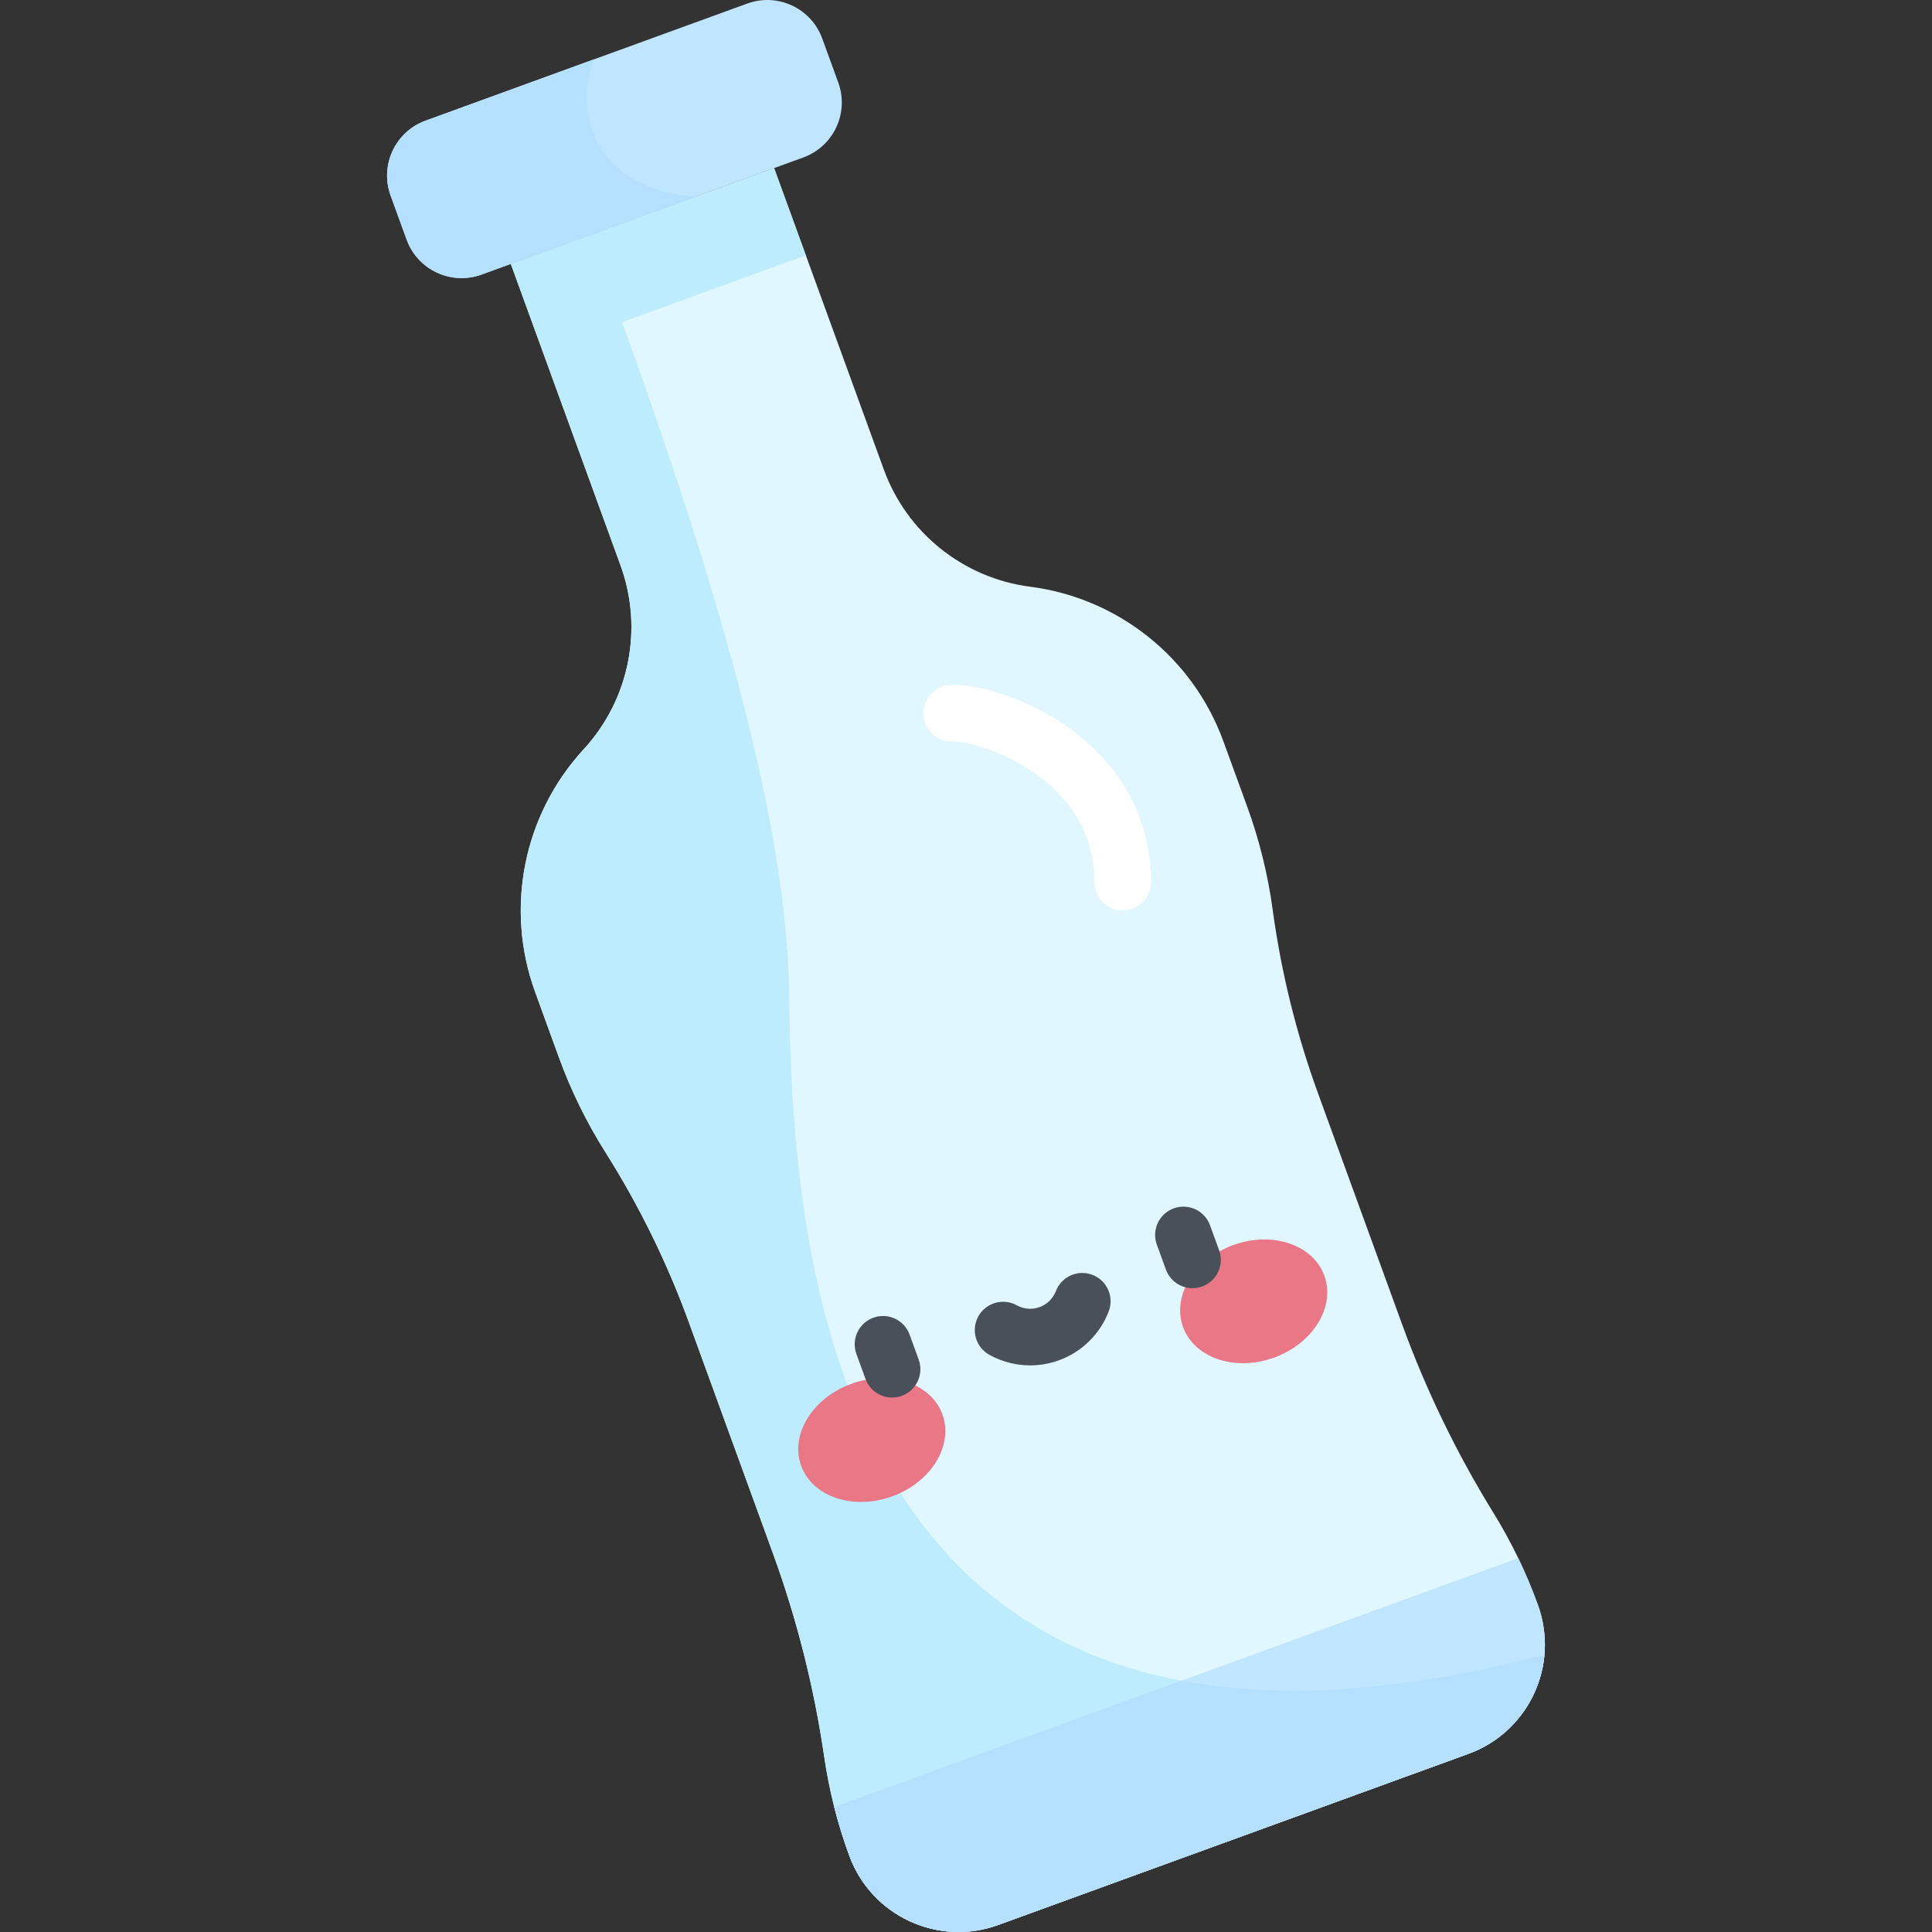 <?xml version="1.0" encoding="iso-8859-1"?>
<!-- Generator: Adobe Illustrator 19.0.0, SVG Export Plug-In . SVG Version: 6.00 Build 0)  -->
<svg version="1.1" id="Capa_1" xmlns="http://www.w3.org/2000/svg" xmlns:xlink="http://www.w3.org/1999/xlink" x="0px" y="0px"
	 viewBox="0 0 512 512" style="enable-background:new 0 0 512 512;" xml:space="preserve">
<rect x="0" y="0" width="512" height="512" fill="#333333" stroke="none"/>
<path style="fill:#E0F7FF;" d="M371.577,350.968l-22.288-61.225c-5.732-15.745-9.76-32.058-12.017-48.661l0,0
	c-1.27-9.339-3.538-18.514-6.767-27.369l-6.301-17.279c-8.072-22.135-27.81-37.926-51.177-40.943l0,0
	c-17.726-2.289-32.695-14.273-38.808-31.068l-29.072-79.875l-69.776,25.397l29.072,79.874c6.113,16.795,2.349,35.598-9.759,48.745
	l0,0c-15.961,17.332-20.931,42.115-12.886,64.26l6.28,17.287c3.218,8.858,7.378,17.346,12.408,25.316l0,0
	c8.943,14.169,16.343,29.256,22.073,45.001l22.281,61.228c6.345,17.435,10.893,35.471,13.574,53.83v0.001
	c1.31,8.972,3.544,17.784,6.665,26.296l0,0c5.849,15.952,23.506,24.16,39.472,18.349l124.585-45.345
	c15.966-5.811,24.216-23.448,18.443-39.428l0,0c-3.081-8.528-7.034-16.714-11.797-24.429l0,0
	C386.034,385.143,377.924,368.402,371.577,350.968z"/>
<path style="fill:#BDECFF;" d="M409.292,438.543C216.53,488.763,210.011,326.44,209.125,263.604
	c-0.406-28.775-7.245-76.451-44.283-178.214c20.184-7.346,37.221-13.547,48.715-17.731l-8.412-23.111l-69.776,25.397l29.072,79.874
	c6.113,16.795,2.349,35.598-9.759,48.745l0,0c-15.961,17.332-20.931,42.115-12.886,64.26l6.28,17.287
	c3.218,8.858,7.378,17.346,12.408,25.316l0,0c8.943,14.169,16.343,29.256,22.073,45.001l22.281,61.228
	c6.345,17.435,10.893,35.471,13.574,53.83v0.001c1.31,8.972,3.544,17.784,6.665,26.296l0,0c5.849,15.952,23.506,24.16,39.472,18.348
	l124.585-45.345C400.742,460.563,408.264,450.087,409.292,438.543z"/>
<path style="fill:#C0E5FF;" d="M225.078,491.783L225.078,491.783c5.85,15.952,23.506,24.16,39.472,18.349l124.585-45.345
	c15.966-5.811,24.216-23.448,18.443-39.428c-1.53-4.236-3.277-8.388-5.23-12.439l-181.259,65.973
	C222.197,483.252,223.527,487.555,225.078,491.783z"/>
<path style="fill:#B5E0FF;" d="M409.292,438.543L409.292,438.543c-39.29,10.236-70.84,11.64-96.184,6.858l-92.019,33.492
	c1.108,4.359,2.439,8.662,3.989,12.891l0,0c5.849,15.952,23.506,24.16,39.472,18.349l124.585-45.345
	C400.742,460.563,408.264,450.087,409.292,438.543z"/>
<path style="fill:#C0E5FF;" d="M212.885,41.731l-85.255,31.03c-8.044,2.928-16.938-1.22-19.865-9.263l-4.245-11.664
	c-2.928-8.044,1.22-16.938,9.263-19.865l85.255-31.03c8.044-2.928,16.938,1.22,19.865,9.263l4.245,11.664
	C225.076,29.909,220.929,38.803,212.885,41.731z"/>
<path style="fill:#FFFFFF;" d="M297.556,241.267c-4.122,0-7.475-3.329-7.499-7.457c-0.057-9.837-3.786-18.278-11.084-25.086
	c-9.658-9.01-22.871-12.442-26.267-12.227c-4.141,0.257-7.699-2.875-7.962-7.008c-0.263-4.134,2.874-7.698,7.008-7.962
	c7.568-0.473,24.71,4.341,37.453,16.228c10.29,9.599,15.772,22.037,15.853,35.967c0.023,4.142-3.314,7.52-7.457,7.544
	C297.585,241.267,297.57,241.267,297.556,241.267z"/>
<g>
	
		<ellipse transform="matrix(-0.342 -0.94 0.94 -0.342 -48.801 729.244)" style="fill:#EA7786;" cx="230.917" cy="381.708" rx="15.858" ry="19.913"/>
	
		<ellipse transform="matrix(0.342 0.94 -0.94 0.342 542.663 -85.446)" style="fill:#EA7786;" cx="332.345" cy="344.77" rx="15.858" ry="19.913"/>
</g>
<g>
	<path style="fill:#495059;" d="M236.412,370.362c-3.063,0-5.939-1.891-7.048-4.936l-2.405-6.608
		c-1.417-3.892,0.59-8.196,4.482-9.613c3.891-1.418,8.196,0.59,9.613,4.482l2.405,6.608c1.416,3.893-0.59,8.196-4.482,9.613
		C238.13,370.216,237.263,370.362,236.412,370.362z"/>
	<path style="fill:#495059;" d="M316.027,341.385c-3.064,0-5.94-1.891-7.049-4.936l-2.405-6.608
		c-1.417-3.893,0.59-8.196,4.482-9.613c3.894-1.418,8.197,0.59,9.613,4.482l2.405,6.608c1.417,3.892-0.59,8.196-4.482,9.613
		C317.745,341.239,316.879,341.385,316.027,341.385z"/>
	<path style="fill:#495059;" d="M273.008,361.838c-3.736,0-7.458-0.939-10.806-2.789c-3.625-2.003-4.939-6.567-2.936-10.192
		c2.004-3.625,6.564-4.94,10.192-2.937c1.855,1.026,4.058,1.201,6.042,0.478c1.984-0.722,3.56-2.271,4.322-4.25
		c1.488-3.865,5.824-5.792,9.695-4.302c3.864,1.49,5.791,5.831,4.301,9.695c-2.322,6.026-7.129,10.747-13.188,12.952
		C278.16,361.393,275.58,361.838,273.008,361.838z"/>
</g>
<path style="fill:#B5E0FF;" d="M184.338,52.121c-25.512-1.704-32.668-20.878-26.994-36.372l-44.562,16.219
	c-8.044,2.928-12.191,11.822-9.263,19.866l4.245,11.664c2.928,8.044,11.822,12.191,19.866,9.263L184.338,52.121z"/>
<g>
</g>
<g>
</g>
<g>
</g>
<g>
</g>
<g>
</g>
<g>
</g>
<g>
</g>
<g>
</g>
<g>
</g>
<g>
</g>
<g>
</g>
<g>
</g>
<g>
</g>
<g>
</g>
<g>
</g>
</svg>
